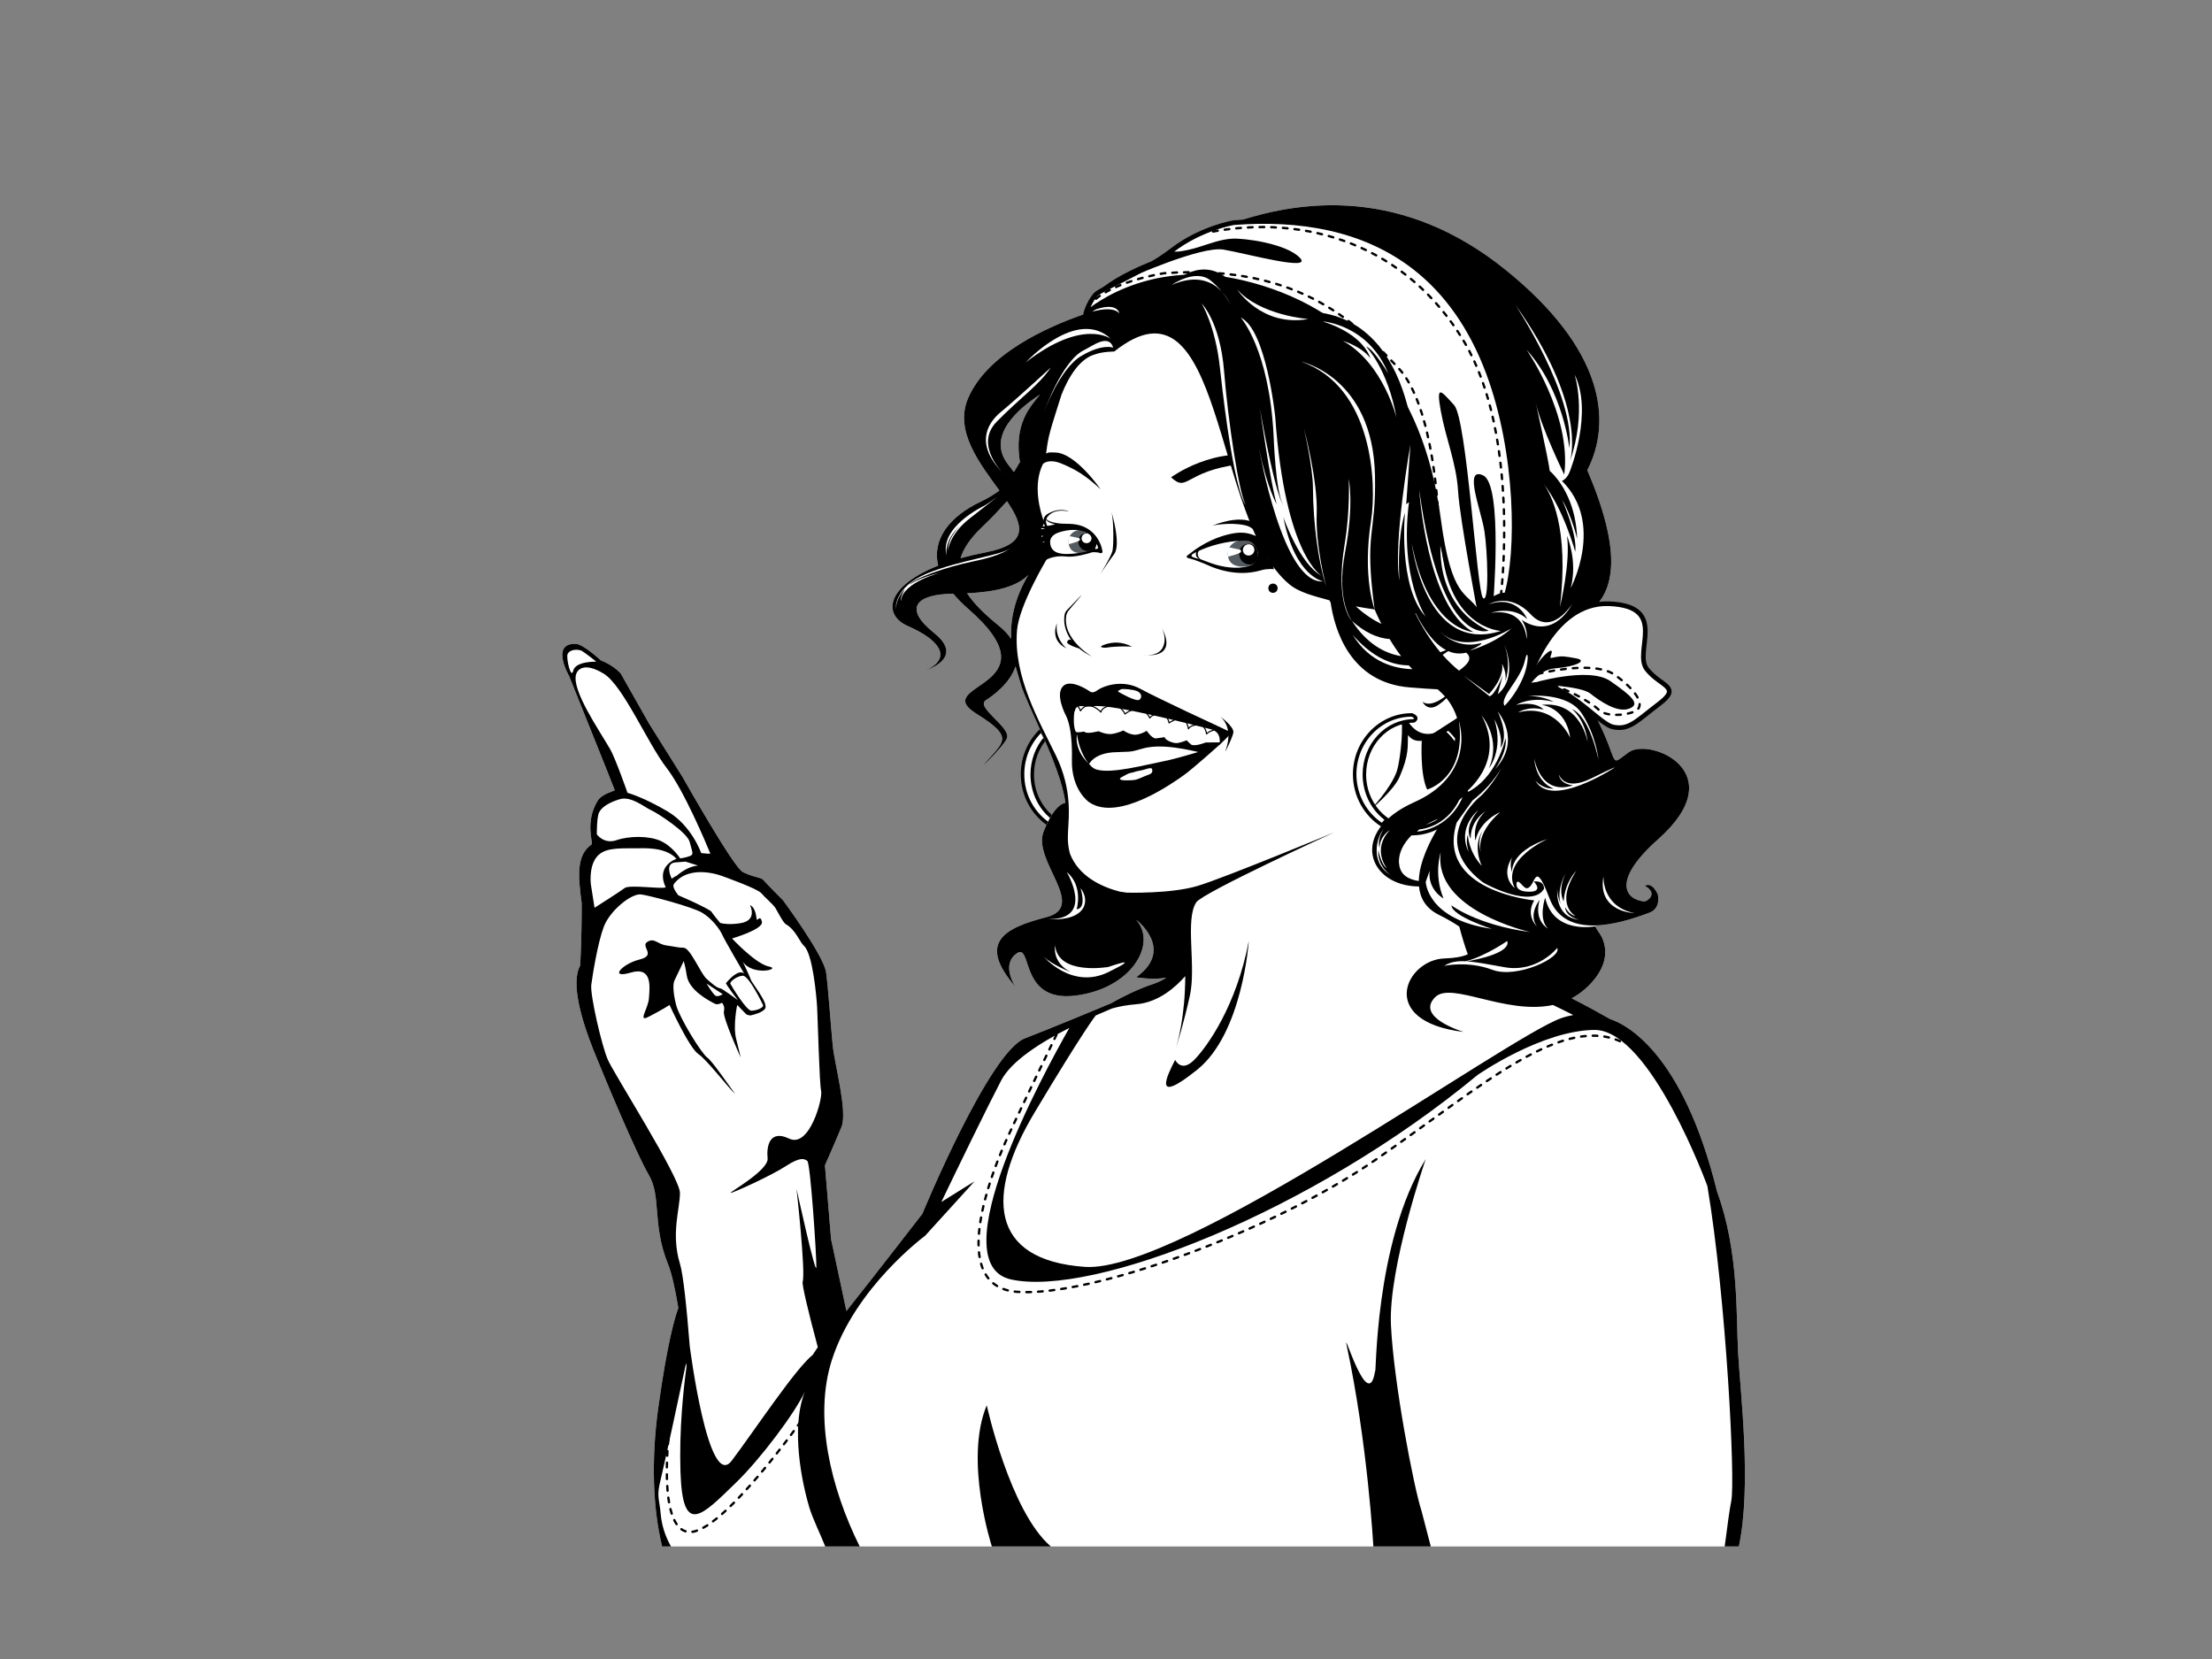 <?xml version="1.0" encoding="utf-8"?>
<!-- Generator: Adobe Illustrator 17.0.0, SVG Export Plug-In . SVG Version: 6.00 Build 0)  -->
<!DOCTYPE svg PUBLIC "-//W3C//DTD SVG 1.1//EN" "http://www.w3.org/Graphics/SVG/1.1/DTD/svg11.dtd">
<svg version="1.1" id="Layer_1" xmlns="http://www.w3.org/2000/svg" xmlns:xlink="http://www.w3.org/1999/xlink" x="0px" y="0px"
	 width="800px" height="600px" viewBox="0 0 800 600" enable-background="new 0 0 800 600" xml:space="preserve">
<rect x="0" y="0" width="800" height="600" fill="#808080" stroke="none"/>
<g id="pin_up">
	<g>
		<g>
			<g>
				<path fill="#FFFFFF" d="M381.506,296.375c-4.923-3.451-8.183-9.448-8.183-16.273c0-5.097,1.816-9.734,4.786-13.193l-1.483-2.816
					c-4.184,3.929-6.813,9.614-6.813,15.938c0,7.781,3.982,14.596,9.941,18.362C380.046,298.046,380.741,297.223,381.506,296.375z"
					/>
			</g>
		</g>
		<g>
			<g>
				
					<path fill="#FFFFFF" stroke="#000000" stroke-width="1.264" stroke-linecap="round" stroke-linejoin="round" stroke-miterlimit="10" d="
					M381.506,296.375c-4.923-3.451-8.183-9.448-8.183-16.273c0-5.097,1.816-9.734,4.786-13.193l-1.483-2.816
					c-4.184,3.929-6.813,9.614-6.813,15.938c0,7.781,3.982,14.596,9.941,18.362C380.046,298.046,380.741,297.223,381.506,296.375z"
					/>
			</g>
		</g>
	</g>
	<g>
		<path fill="#FFFFFF" d="M628.885,559.289c4.67-22.376,0.563-55.018-0.271-70.048c-0.754-13.566,0.341-36.611-7.601-58.228
			c-12.461-50.724-33.233-60.684-38.703-62.463c-3.439-1.969-8.418-4.734-13.901-7.504c2.24-1.184,4.39-2.76,6.408-4.821
			c10.573-10.793,3.31-19.188,3.31-19.188l-1.228-2.022l0.612-0.331c6.591-0.287,13.701-2.574,19.115-4.639
			c4.141-1.579,2.969-6.49,2.969-6.49s-1.879-4.77-4.738-3.204c5.175,2.921,0.661,5.73-0.143,5.659
			c-6.893-0.603-11.977-7.428,4.915-22.421c27.485-24.402-3.06-36.958-10.576-31.529c-7.518,5.427-2.985,4.525-11.759-12.623
			c-7.097-13.871-19.845-12.129-24.459-10.956c3.741-4.672,7.235-10.966,7.784-15.792c1.277-11.202,38.469-4.073,13.454-62.642
			c9.088-17.73,6.091-43.799-29.757-72.622c-72.557-58.337-147.377,11.134-151.976,16.11c-13.902,4.776-35.654,14.59-42.327,30.778
			c-4.817,11.685,4.352,23.363,11.442,33.096c-2.055,1.492-4.297,2.855-6.747,4.016c-11.291,5.352-17.676,13.565-15.401,23.143
			c-18.756,7.393-20.292,17.782-10.907,21.874c12.379,5.396,15.733,11.961,6.181,16.052c0,0,14.776-4.362,3.287-13.536
			c-11.46-9.151-6.405-14.067,6.889-14.24c1.494,1.799,3.275,3.623,5.392,5.466c32.898,28.656-14.784,26.949,3.092,38.013
			c14.692,9.092,8.994,10.198,1.978,19.134c0,0,8.063-7.859,8.98-10.367c1.451-3.978-11.637-11.235-7.621-13.744
			c2.345-1.465,8.807-6.121,10.704-12.238c0.705,2.65,1.482,4.915,1.999,6.739c2.012,7.102,14.467,29.634,16.03,42.696
			c-0.091-0.005-3.767-0.086-7.878,10.324c-4.162,10.539,16.057,27.1,1,30.972c-15.056,3.872-25.165,9.034-11.185,25.166
			c0,0-5.376-7.959,0.431-12.046c5.808-4.087,0.745,17.639,21.021,15.271c20.276-2.366,30.046-18.602,22.206-27.498
			c0,0,14.189,10.721,0,20.831c0,0,6.089,1.074,10.901,0.141c-1.216,0.841-2.848,1.658-5.044,2.398
			c-5.455,1.841-10.71,4.464-14.994,6.901c-4.014,1.674-8.53,3.547-12.987,5.377l0,0c-6.869,2.822-13.59,5.542-18.086,7.261
			c-13.003,4.969-37.107,63.461-37.107,63.461s-17.091,22.125-27.465,35.161l-5.548-25.941l-2.227-26.747
			c0,0,3.658-8.248,5.964-13.826c2.308-5.577-2.466-22.657-3.145-29.508c-0.677-6.85-1.565-20.293-2.403-26.437
			c-0.838-6.141-15.571-26.077-15.571-26.077s-5.753-5.742-7.162-7.402c-0.781-0.92-3.19-0.766-7.369-2.799
			c-3.356-1.633-21.789-34.351-21.789-34.351s-6.53-10.364-12.047-19.21l-10.374-18.329c-2.951-3.167-7.141-4.66-7.141-4.66
			s-6.32-5.902-9.096-5.991c-9.288-0.296-2.382,11.636-2.382,11.636s16.369,40.739,16.494,41.254
			c0.083,0.333-4.573,1.232-6.167,3.848c-4.764,7.82-1.516,15.321-2.189,15.792c-5.438,3.801-5.006,10.958-3.598,21.234
			c0.03,13.687-0.547,22.612-0.547,22.612c-3.491,6.201,0.541,19.913,4.822,30.558c4.281,10.644,15.419,37.296,20.028,45.188
			c4.608,7.89,1.062,17.768,6.979,32.355c1.27,3.132,2.51,8.774,3.676,15.694c-1.226,3.288-3.988,12.595-7.214,35.767
			c-2.714,19.499-1.935,37.045,1.349,50.492H628.885z M376.147,142.699c-3.653,4.475-9.531,10.636-7.275,24.453
			c-0.457,0.513-1.741,3.05-2.229,3.553c-0.934-1.355-0.989-1.345-2.026-2.676C356.402,157.486,368.922,147.341,376.147,142.699z
			 M355.38,190.417c3.84-3.633,5.261-5.33,8.809-9.149c5.933,8.738,7.994,15.468-7.745,18.507c-3.28,0.632-6.292,1.341-9.052,2.107
			C348.464,198.285,351.044,194.523,355.38,190.417z M365.679,231.031c-1.034-1.552-2.484-3.131-4.444-4.722
			c-5.093-4.131-9.008-7.964-11.472-11.735c10.586-0.507,17.815-2.371,22.158-6.638
			C366.705,216.676,365.398,224.472,365.679,231.031z"/>
	</g>
	<g>
		<path d="M628.614,489.241c-0.754-13.566,0.341-36.611-7.601-58.228c-12.461-50.724-33.233-60.684-38.703-62.463
			c-3.439-1.969-8.418-4.734-13.901-7.504c2.24-1.184,4.39-2.76,6.408-4.821c10.573-10.793,3.31-19.188,3.31-19.188l-1.228-2.022
			c0,0-15.073,3.021-18.07-10.371c0,0-2.607,7.597,0.995,11.194c0,0-5.192-2.8-2.994-10.395c0,0-4.198,5.153-0.999,9.572
			c0,0-4.235-3.81-0.969-9.372c0,0-35.809-3.397-28.013-28.183l5.699-7.949l-0.017,0.008c4.22-3.266,7.955-7.395,10.567-11.874
			c-3.142,6.071-7.348,10.055-7.348,10.055s-19.848,15.52,0.189,31.124c0.415,0.324,1.006,0.666,1.689,1.012h-0.002
			c0,0,16.458,8.869,20.794,1.606c0,0,0.275-3.078-3.691-2.63c0,0,4.039,4.022-2.342,3.677c-3.708-0.202-4.141-1.947-3.854-3.374
			c0.983-1.212,2.432,2.527,3.939,2.083c3.09-0.907,2.391-10.946,7.952,3.764c5.615,14.848,24.725,9.462,36.203,5.084
			c4.141-1.579,2.969-6.49,2.969-6.49s-1.879-4.77-4.738-3.204c5.175,2.921,0.661,5.73-0.143,5.659
			c-6.893-0.603-11.977-7.428,4.915-22.421c27.485-24.402-3.06-36.958-10.576-31.529c-7.518,5.427-2.985,4.525-11.759-12.623
			c-7.097-13.871-19.845-12.129-24.459-10.956c3.741-4.672,7.235-10.966,7.784-15.792c1.277-11.202,38.469-4.073,13.454-62.642
			c9.088-17.73,6.091-43.799-29.757-72.622c-72.557-58.337-147.377,11.134-151.976,16.11c-13.902,4.776-35.654,14.59-42.327,30.778
			c-4.817,11.685,4.352,23.363,11.442,33.096c-2.055,1.492-4.297,2.855-6.747,4.016c-11.291,5.352-17.676,13.565-15.401,23.143
			c-18.756,7.393-20.292,17.782-10.907,21.874c12.379,5.396,15.733,11.961,6.181,16.052c0,0,14.776-4.362,3.287-13.536
			c-11.46-9.151-6.405-14.067,6.889-14.24c1.494,1.799,3.275,3.623,5.392,5.466c32.898,28.656-14.784,26.949,3.092,38.013
			c14.692,9.092,8.994,10.198,1.978,19.134c0,0,8.063-7.859,8.98-10.367c1.451-3.978-11.637-11.235-7.621-13.744
			c2.345-1.465,8.807-6.121,10.704-12.238c0.705,2.65,1.482,4.915,1.999,6.739c2.012,7.102,14.467,29.634,16.03,42.696
			c-0.091-0.004-3.767-0.086-7.878,10.324c-4.162,10.539,16.057,27.1,1,30.972c-15.056,3.872-25.165,9.034-11.185,25.166
			c0,0-5.376-7.959,0.431-12.046c5.808-4.087,0.745,17.639,21.021,15.271c20.276-2.366,30.046-18.602,22.206-27.498
			c0,0,14.189,10.721,0,20.831c0,0,6.089,1.074,10.901,0.141c-1.216,0.841-2.848,1.658-5.044,2.398
			c-5.455,1.841-10.71,4.464-14.994,6.901c-4.014,1.674-8.53,3.547-12.987,5.377l0,0c-6.869,2.822-13.59,5.542-18.086,7.261
			c-13.003,4.969-37.107,63.461-37.107,63.461s-17.091,22.125-27.465,35.161l-5.548-25.941l-2.227-26.747
			c0,0,3.658-8.248,5.964-13.826c2.308-5.577-2.466-22.657-3.145-29.508c-0.677-6.85-1.565-20.293-2.403-26.437
			c-0.838-6.141-15.571-26.077-15.571-26.077s-5.753-5.742-7.162-7.402c-0.781-0.92-3.19-0.766-7.369-2.799
			c-3.356-1.633-21.789-34.351-21.789-34.351s-6.53-10.364-12.047-19.21l-10.374-18.329c-2.951-3.167-7.141-4.66-7.141-4.66
			s-6.32-5.902-9.096-5.991c-9.288-0.296-2.382,11.636-2.382,11.636s16.369,40.739,16.494,41.254
			c0.083,0.333-4.573,1.232-6.167,3.848c-4.764,7.82-1.516,15.321-2.189,15.792c-5.438,3.801-5.006,10.958-3.598,21.234
			c0.03,13.687-0.547,22.612-0.547,22.612c-3.491,6.201,0.541,19.913,4.822,30.558c4.281,10.644,15.419,37.296,20.028,45.188
			c4.608,7.89,1.062,17.768,6.979,32.355c1.27,3.132,2.51,8.774,3.676,15.694c-1.226,3.288-3.988,12.595-7.214,35.767
			c-2.714,19.499-1.935,37.045,1.349,50.492h3.208c-1.999-3.501-3.347-7.529-3.711-11.636c-0.535-6.055-1.604-6.244,0-12.659
			c1.219-4.876,6.64-30.182,9.174-42.055c0.051,0.428,0.103,0.857,0.155,1.285c-1.153,8.427-2.685,22.965-2.187,38.139
			c0.772,23.55,7.721,15.829,20.075,3.862c8.865-8.587,21.335-25.182,24.929-32.953c-4.462,10.986-2.339,28.251,1.458,41.459
			c1.281,4.457,4.413,10.664,5.891,14.558h12.458c-10.549-21.274-16.638-46.824-10.075-67.37c8.418-26.36,33.741-44.99,33.741-44.99
			l17.891-19.694l-12.028,7.479c6.346-13.177,16.279-33.647,21.636-43.933c3.647-6.999,14.089-13.675,24.675-19.029
			c-9.348,16.393-46.884,85.26-21.113,90.972c29.272,6.487,108.425-24.006,168.763-73.963c0,0,23.294-16.227,42.498-16.277
			l-0.001,0.001c20.173,0.405,40.601,56.477,40.601,56.477l0.002,0.002c6.811,40.624,10.142,106.847,8.634,113.883
			c-0.5,2.33-1.361,8.47-2.378,16.443h5.127C633.555,536.913,629.448,504.271,628.614,489.241z M551.49,238.92
			c0.889-4.051,1.464-1.777,0.573,2.272c-1.249,5.685-5.302,11.512-7.917,14.073C542.164,252.223,549.941,245.958,551.49,238.92z
			 M207.327,242.529c-0.811,3.454-2.625-4.618-2.065-5.921c0.841-1.954,4.023-1.823,5.16-1.205c1.138,0.618,5.238,3.898,5.238,3.898
			S208.14,239.076,207.327,242.529z M220.673,270.957c-4.061-7.023-13.979-21.322-12.324-27.078
			c0.488-1.695,2.896-4.542,9.959-0.261c7.065,4.282,15.865,25.177,22.796,34.133c6.3,8.139,14.387,27.522,15.808,30.983
			c-0.852,0.123-2.989-0.224-3.303-0.187c0,0-3.405-9.899-12.149-15.08c-8.74-5.182-14.514-6.739-14.514-6.739
			S222.563,274.223,220.673,270.957z M216.686,293.785c0.899-1.779,3.309-3.504,7.459-4.744c4.151-1.241,9.02,2.957,11.298,3.958
			c2.278,1.001,13.134,8.029,13.985,11.495c0.85,3.466,1.66,4.495,0.135,5.091c-1.525,0.597-3.571,0.875-3.571,0.875
			s-2.735-4.34-7.002-6.3c-4.268-1.96-11.511-1.866-16.028-0.299c-4.517,1.566-7.108-2.092-7.108-2.092
			S215.786,295.564,216.686,293.785z M252.431,313.027c-3.127,0.289-5.898,2.153-7.699,3.699c-0.476,0.215-1.148,0.564-1.799,1.055
			c-0.647-1.386-2.292-5.571,1.319-5.875c1.537-0.127,2.772-0.216,3.682-0.287L252.431,313.027z M215.523,310.297
			c2.598-3.645,7.392-3.524,14.247-3.494c2.848,0.012,10.801-0.695,14.909,3.8c0,0-7.624,2.462-3.923,10.26
			c-0.631,0.845-13.107-1.019-14.791,0.286c-1.685,1.305-10.941,7.152-10.941,7.152l-1.333-8.468
			C213.691,319.833,212.925,313.942,215.523,310.297z M277.615,418.922c0.45,4.346-14.026,12.352-13.375,12.497
			c0.651,0.149,14.612-6.195,19.912-9.645c5.299-3.451,6.708-2.72,7.826-1.919c1.119,0.801,3.358,34.361,3.267,38.377
			c-0.09,4.016-7.17-28.249-7.17-28.249s3.329,29.923,2.222,33.534c-0.313,1.021,1.899,10.387,5.469,23.707
			c-0.591,0.856-1.212,1.792-1.856,2.805c-6.234,4.914-21.581,28.107-29.288,38.267c-8.494,11.195-15.177-41.517-15.177-41.517
			v-0.001c-1.091-13.773-2.33-25.818-3.536-29.752c-3.335-10.876,0.052-19.968,0-25.635c-0.053-5.667-23.787-42.896-26.058-48.073
			c-2.272-5.178-6.483-23.633-6.008-27.15c0.473-3.517,2.301-15.126,4.531-21.017c2.23-5.893,10.049-12.154,13.511-11.667
			c3.46,0.488,18.474,4.49,22.061,6.619c3.585,2.127,6.45,6.101,7.23,7.914c0.78,1.815,7.951,14.09,7.951,14.09
			c-1.953-1.727-5.415,2.055-6.565,3.43c-0.244,0.291,4.296,6.18,4.296,6.18s-5.608-4.161-6.303-4.245
			c-1.479-0.179-3.557-2.217-4.998-3.456c-2.117-1.819-5.895-11.168-8.291-11.249c-2.398-0.08-2.718-0.335-6.178-0.823
			c-3.461-0.488-4.394-2.931-6.998-1.29c-2.605,1.641,3.52,4.817-2.784,6.362c-6.303,1.546-11.285,7.113-3.183,4.73
			c8.103-2.382,6.756,5.755,6.584,9.138c-0.173,3.383-3.42,7.855-1.213,7.313c0.888-0.216,7.358-3.813,8.654-4.734
			c0.002,0.004,7.116,15.608,10.452,17.771c2.912,1.888,10.662,11.994,13.3,14.454c-2.192-2.998-8.411-12.047-10.067-13.163
			c-2.099-1.413-9.933-14.195-11.221-18.762c0,0-1.889-6.647-0.646-9.244c1.242-2.596,3.321-6.942,3.321-6.942
			c0.336,1.215,0.73,2.924,1.08,5.224c0.828,5.423,8.012,9.08,10.045,10.158c0.855,0.454,1.849,0.173,2.717-0.302
			c0.454,0.564,1.055,1.634,0.675,3.066c-0.577,2.169,6.093,16.784,6.093,16.784s-0.495-2.02-1.676-6.833
			c-1.182-4.815,0.394-12.232,0.394-12.232l3.263,3.383c0,0,1.016,0.53,1.668,0.388c1.498-0.328,4.113-1.063,5.11-2.346
			c1.516-1.952-4.855-9.404-5.163-10.665c-0.132-0.534-1.414-3.311-2.869-6.426l0.001,0.001c3.527,5.392,14.237,2.7,9.451,1.771
			c-0.184-0.035-0.374-0.083-0.566-0.141c-4.862-1.482-12.757-9.993-12.757-9.993c0.008-0.003,11.344-3.298,10.807-6.013
			c-0.536-2.715-1.734-0.219-1.885-0.83c-0.149-0.612-0.286-4.329-2.445-5.224c0,0,2.94,5.536-3.443,6.537
			c-3.593,0.564-5.939,0.283-7.303-0.07c-1.212-1.427-2.461-2.979-3.302-4.236c-2.534-1.691-8.442-4.316-11.869-5.783
			c-1.136-1.475-2.245-3.246-1.58-4.112c5.803-7.557,17.644-2.779,17.644-2.779s12.538,4.468,13.924,6.097
			c1.385,1.631,4.358,4.119,5.126,5.375c0.768,1.256,2.792,5.328,3.808,5.903c3.499,1.942,5.048,6.499,6.515,7.794
			c3.135,2.764,4.532,18.078,4.767,22.169c0.235,4.09,0.815,27.737,1.454,30.345c0.641,2.609-4.179,20.76-11.58,17.209
			C278.307,408.392,277.162,414.577,277.615,418.922z M275.888,363.314c0.7,1.083-2.306,2.206-4.136,2.221
			c-1.831,0.015-7.303-9.115-7.607-9.765c-0.305-0.649,2.308-2.787,4.502-2.89C270.842,352.775,275.888,363.314,275.888,363.314z
			 M261.384,359.574c-0.827,0.507-2.112,1.081-2.855,0.348c-1.158-1.143-3.013-4.228-3.015-4.231l5.782,3.817L261.384,359.574z
			 M530.215,236.045c0,0,1.693,1.077,1.026,2.832c-0.443,1.162-2.105,2.674-3.591,3.667c-2.135-1.731-4.099-3.653-5.904-5.702
			c0.67-0.417,1.343-0.879,2.016-1.369C525.774,236.351,527.925,236.612,530.215,236.045z M512.03,221.803
			c2.963,5.889,6.625,11.03,10.966,13.302c-0.617,0.258-1.31,0.525-2.069,0.788c-3.679-4.37-6.669-9.256-9.078-14.1
			C511.907,221.796,511.968,221.798,512.03,221.803z M510.801,242.01c-6.004-0.139-15.292-2.21-21.581-12.397
			c5.903,6.766,12.803,11.014,20.274,11.022C509.92,241.105,510.356,241.563,510.801,242.01z M497.143,220.4
			c0.614,1.434,1.437,3.249,2.453,5.265c-2.892-1.407-6.052-3.438-9.263-6.364C492.607,219.726,494.886,220.091,497.143,220.4z
			 M502.59,231.132c1.23,2.059,2.613,4.161,4.145,6.176c-5.979-1.015-12.394-4.446-17.772-12.735
			C493.227,228.401,497.821,230.779,502.59,231.132z M376.147,142.699c-3.653,4.475-9.531,10.636-7.275,24.453
			c-0.457,0.513-1.741,3.05-2.229,3.553c-0.934-1.355-0.989-1.345-2.026-2.676C356.402,157.486,368.922,147.341,376.147,142.699z
			 M355.38,190.417c3.84-3.633,5.261-5.33,8.809-9.149c5.933,8.738,7.994,15.468-7.745,18.507c-3.28,0.632-6.292,1.341-9.052,2.107
			C348.464,198.285,351.044,194.523,355.38,190.417z M365.679,231.031c-1.034-1.552-2.484-3.131-4.444-4.722
			c-5.093-4.131-9.008-7.964-11.472-11.735c10.586-0.507,17.815-2.371,22.158-6.638
			C366.705,216.676,365.398,224.472,365.679,231.031z M564.569,368.255c-19.462,6.881-137.735,92.389-172.254,89.927
			c-34.518-2.461-36.008-25.951-18.166-55.796c17.842-29.845,22.136-35.133,22.136-35.133h-0.001
			c2.082-0.922,4.083-1.774,5.946-2.547c2.498-0.689,5.401-1.252,8.67-1.502c8.191-0.626,14.514-6.454,17.768-10.186
			c-0.054,14.718-2.764,24.042-3.484,26.262c0.617-1.853,2.78-8.626,5.14-19.151c2.386-10.641-1.819-27.526,2.318-33.794
			c2.312-3.501,49.938-25.317,49.938-25.317s-39.638,16.433-49.368,19.364c-9.729,2.933-25.747,2.455-25.747,2.455
			c-0.909-0.111-1.775-0.246-2.608-0.398c-6.338-1.671-14.691-5.412-17.894-13.69c-1.172-4.188-0.656-8.009-0.613-9.414
			c0.107-3.358,1.537-13.714-4.424-26.011c-5.961-12.299-15.548-28.587-14.096-45.464c0.774-9.012,10.641-25.456,10.641-25.456
			c0.018-1.522,0.486-3.521,0.486-3.521l0.143-1.6c0,0-1.207-0.826-2.368-1.375c0.01-2.812-0.518-5.798-1.497-8.875
			c-0.275-1.954-1.014-8.528-0.11-17.095c0.044-0.044,0.085-0.085,0.13-0.13l4.666-16.558c-0.014,0.346-0.018,0.535-0.018,0.535
			s0.168-0.973,0.573-2.507l0.388-1.379c0.464-1.549,1.117-3.426,2.005-5.373c0.266,0.647,0.047-1.513,0.047-1.513l1.055-0.537
			c0.537-0.898,4.474-12.244,12.063-14.306c2.592-1.02,6.938-1.038,6.938-1.038c39.812-31.693,35.326,60.865,63.272,84.128
			c3.792,3.158,9.276,4.361,14.552,5.843c0.148,0.28,0.299,0.556,0.451,0.833c1.378,9.503,6.84,28.876,28.485,30.666
			c4.339,0.36,7.661,0.579,10.184,0.692c0.137,0.117,0.28,0.231,0.416,0.35c2.869,2.53,5.203,5.53,6.656,10.061
			c-12.83,12.728-18.418,0.408-18.471-0.427c-0.002-0.038-0.498-0.046-0.498-0.046c-0.255,1.099-1.067,0.499-1.083,1.365
			c0.529,5.314-0.771,15.414-1.764,18.324c-2.155,6.314-9.678,14.1-9.678,14.1s8.463-7.024,10.62-11.947
			c3.665-8.365,2.906-11.376,3.096-15.221c1.517,1.797,3.741,4.21,14.457-1.295c0.603-0.311,3.509-3.424,4.003-3.673
			c2.53,9.087,0.173,21.938-16.136,29.219c-24.121,10.77-16.699,30.428,1.664,30.497c0.386,4.167,2.412,7.886,7.221,10.276
			c2.994,1.49,5.425,2.905,7.35,4.236c0.991,3.731,2.023,7.163,3.076,10.017c-1.875,0.872-4.715,1.396-8.394,1.5
			c-13.992,0.4-24.744,22.787,6.917,26.586c0,0-17.708-5.197-10.314-12.593c5.81-5.81,25.443,6.495,42.602,2.845
			c2.672,1.272,5.223,2.551,7.324,3.629C567.562,367.347,566.097,367.715,564.569,368.255z M520.321,298.956
			c-2.978,4.837-7.034,12.668-7.191,19.669c-3.648-0.524-6.683-2.145-7.088-5.984c0,0-2.129-9.563,13.827-16.405
			C520.006,297.063,520.156,297.974,520.321,298.956z"/>
		<path d="M503.054,479.217c-0.97-20.765,12.58-60.023,12.58-60.023c-18.766,30.433-17.838,79.75-18.315,76.635
			c-2.48,16.147-11.904-16.836-10.238-9.051c7.563,35.33,9.615,72.511,9.615,72.511h20.766l-3.367-12.917
			C511.336,538.066,504.025,499.983,503.054,479.217z"/>
		<path d="M425.185,379.279c-0.113,0.34-0.175,0.516-0.175,0.516S425.075,379.617,425.185,379.279z"/>
		<path d="M425.01,383.318c-2.951,5.744-8.397,16.707,8.003,3.532c16.401-13.175,18.635-46.539,18.635-46.539
			c-4.442,23.43-15.051,38.249-19.739,43.007C427.222,388.076,425.01,383.318,425.01,383.318z"/>
	</g>
	<g>
		<path fill="#535C62" d="M395.794,194.885c1.067,2.515-0.607,4.284-3.145,4.924c-2.538,0.641-5.377,0.045-6.045-2.604
			c-0.669-2.647,0.603-4.788,3.141-5.428C392.282,191.137,394.798,192.537,395.794,194.885z"/>
		<path d="M384.983,222.698c0,0-1.83,9.077,10.03,14.808c0,0-11.106-6.347-9.316-15.221c0,0,0.373-0.952,0.746-1.423
			c1.329-1.672,4.481-5.156,4.699-5.68l-4.714,4.902C386.428,220.084,384.998,221.253,384.983,222.698z"/>
		<path d="M382.244,225.489c0,0-2.844,5.968,3.477,9.022C385.721,234.511,381.41,231.1,382.244,225.489z"/>
		<path d="M399.758,234.267c0,0-3.316-0.062-0.283-1.128c3.03-1.066,6.318-1.113,9.934,0.733
			C409.409,233.872,404.519,233.516,399.758,234.267z"/>
		<path d="M386.104,231.865c0,0,0.634-1.486,2.33,0.432c1.697,1.919,2.107,2.302,2.107,2.302S384.819,233,386.104,231.865z"/>
		<path d="M413.168,236.882c0,0,5.47,0.868,7.296-2.592c1.827-3.462-0.309-7.168-0.309-7.168S426.998,238.19,413.168,236.882z"/>
		<path d="M395.802,195.357c0.44,1.748-0.404,3.469-1.887,3.844c-1.481,0.374-3.349-0.663-3.79-2.411
			c-0.441-1.746,0.378-3.613,2.193-3.92C394.336,192.528,395.361,193.609,395.802,195.357z"/>
		
			<ellipse transform="matrix(0.97 -0.245 0.245 0.97 -35.709 102.018)" fill="#FFFFFF" cx="392.75" cy="194.731" rx="1.802" ry="1.766"/>
		<path fill="none" d="M377.43,201.054c0,0.008-0.002,0.015-0.002,0.015L377.43,201.054z"/>
		<path fill="#FFFFFF" d="M386.882,193.907l3.35,0.704c0,0,0.639,0.326,0.21,0.827c-0.43,0.501-3.923,1.38-3.923,1.38
			S386.054,194.987,386.882,193.907z"/>
		<g>
			<path fill="#535C62" d="M454.494,199.544c-0.442,2.263,0.213,4.369-2.718,5.109c-2.929,0.739-6.756,0.189-7.528-2.868
				c-0.772-3.057,0.758-5.313,3.627-6.267C450.281,194.719,455.165,196.111,454.494,199.544z"/>
			<path d="M454.865,199.652c0.509,2.018-0.465,4.004-2.176,4.436c-1.713,0.432-3.868-0.764-4.377-2.782
				c-0.509-2.018,0.436-4.171,2.531-4.525C453.174,196.388,454.356,197.634,454.865,199.652z"/>
			
				<ellipse transform="matrix(0.97 -0.245 0.245 0.97 -34.957 116.494)" fill="#FFFFFF" cx="451.343" cy="198.928" rx="2.08" ry="2.038"/>
			<path fill="#FFFFFF" d="M444.572,197.978l3.865,0.811c0,0,0.737,0.377,0.24,0.955c-0.496,0.579-4.526,1.594-4.526,1.594
				S443.613,199.225,444.572,197.978z"/>
		</g>
		<path d="M402.015,185.238c0,0,3.537,11.609,0.945,15.143c-2.592,3.533-5.07,7.339-5.07,7.339s4.047-6.588,4.466-8.531
			C402.775,197.246,402.823,188.439,402.015,185.238z"/>
		<path d="M462.972,200.883c-2.479-0.624-4.331-1.387-4.331-1.387c2.348,0.383,7.029-1.559,7.029-1.559
			c-3.408,0.513-5.836-0.205-5.836-0.205c-0.591-0.161-0.951-0.292-1.273-0.442c0,0-0.069-0.534-0.274-1.333
			c1.763-0.825,3.081-2.29,3.081-2.29c-1.156,0.759-2.335,1.007-3.475,0.985c-0.653-1.857-1.891-4.229-4.17-5.495
			c-5.596-3.107-14.177,0.604-15.215,0.903c0,0,6.079-1.25,11.408-0.161c2.773,0.422,4.636,2.533,5.775,4.417
			c-1.438-0.386-2.72-0.995-3.681-1.248c-2.142-0.56-4.421-0.684-8.416,0.369c-7.687,2.025-13.013,6.612-13.013,6.612
			c-0.312,0.229-0.644,0.47-0.955,0.695c-0.731,0.526-0.525,0.977,0.269,1.148c2.881,0.619,8.124,3.034,8.124,3.033
			c9.593,3.825,16.259,1.839,18.312,1.261c2.056-0.578,4.453-0.34,4.453-0.34c-0.556-0.699,0.217-2.787-0.663-2.634
			c0.837-0.465,3.768,0.083,3.768,0.083c-1.638-1.273-5.505-1.247-6.005-1.343C458.926,202.091,462.945,201.334,462.972,200.883z
			 M431.682,201.607c-0.63-0.192-1.218-0.741-0.163-1.343c0.327-0.188,0.718-0.395,1.157-0.613c-0.729,1.55,0.984,2.539,0.984,2.539
			S432.257,201.783,431.682,201.607z M452.885,204.215c-3.656,1.711-8.945,1.272-13.363-0.036c-2.113-0.624-3.709-1.358-5.293-1.902
			c-0.569-0.303-0.746-0.78-0.893-1.147c-0.384-0.967,0.03-1.673,0.321-1.942c3.586-1.626,9.615-3.611,16.409-3.665
			c3.751-0.03,4.308,2.979,4.798,4.105C455.342,202.643,452.885,204.215,452.885,204.215z"/>
		<path d="M388.014,189.533c-1.778-0.159-3.314-0.057-4.595-0.189c-0.423-0.044-0.818-0.094-1.188-0.15
			c-2.196-0.338-3.439-0.896-3.782-1.53c0.112-0.312,0.291-0.634,0.565-0.958c1.578-1.859,4.376-2.49,7.649-1.687
			c0,0-3.09-1.719-7.512,0.699c-1.287,0.704-1.72,1.62-1.757,2.501c-1.043-2.903-4.054-12.737-0.191-20.422
			c0,0,1.924-2.153,6.874-0.07c4.953,2.083,8.479,4.154,13.954,9.203c0,0-8.932-13.01-16.271-13.27
			c-2.034-0.072-2.888-0.124-3.436,0.486c0.948-7.147,0.915-6.649,6.661-24.798c0,0-12.695,19.344-12.843,28.645
			c0,0-0.92,14.865,3.119,22.101c-0.212-0.087-0.401-0.194-0.539-0.339c0,0,0.203,0.332,0.721,0.667
			c0.227,0.38,0.473,0.729,0.73,1.057c-1.609,0.197-3.887,0.164-5.269-1.234c0,0,0.712,4.368,6.423,3.507
			c0,0-2.693,2.555-5.283,0.087c2.309,4.197,5.763,1.909,5.881,1.879c0,0-2.292,2.158-2.689,2.857c0,0,2.989-1.485,3.461-0.786
			l-1.268,3.265c0.036-0.121-3.791,1.351-0.265,1.436c0,0,1.058-0.541,0.569,0.38c0,0,2.661-2.186,7.925-1.585
			c3.182,0.364,8.368-1.219,9.078-1.474c0.71-0.254,2.708-0.046,3.125,0.229c0,0,0.959,0.17,0.87-0.561
			C398.408,196.825,395.97,190.238,388.014,189.533z M381.642,189.604c0,0-1.331,0.382-2.849,0.603
			c-0.235-0.367-0.686-1.258-0.418-2.3C378.616,188.472,379.416,189.141,381.642,189.604z M377.924,190.309
			c-0.295,0.027-0.586,0.044-0.873,0.047l0.499-0.975C377.651,189.723,377.785,190.041,377.924,190.309z M376.5,191.436l0.243-0.477
			c0.37,0.088,0.795,0.147,1.289,0.155C378.032,191.114,377.403,191.302,376.5,191.436z M395.671,197.261
			c-0.219,1.315-0.975,2.083-5.554,2.748c-6.748,0.98-9.566-0.091-10.201-2.911c-0.615-2.738,1.204-4.023,3.549-4.708
			c6.89-2.017,10.367,0.702,10.367,0.702C394.499,193.477,395.961,195.522,395.671,197.261z M395.976,198.502
			c0,0,0.609-0.901,0.513-1.801C396.489,196.701,398.18,198.87,395.976,198.502z"/>
		<path d="M393.941,110.109c0,0-0.169-6.42,32.899-12.423c0,0-10.055-0.917-4.059-2.953c5.997-2.036-2.294-1.745-2.294-1.745
			S396.668,101.162,393.941,110.109z"/>
		<g>
			<path d="M385.484,258.763c0,0-4.105-7.679-0.934-10.68c2.826-2.671,9.39,1.832,9.39,1.832s1.064,1.116,2.662-0.091
				c2.201-1.658,9.192-4.354,15.919-0.655c5.984,3.291,28.697,13.804,29.941,14.38c2.748,1.576,4.477,0.303-1.526,5.924
				c0,0,1.438-4.646-3.124-5.761c-3.52-0.86-35.368-9.217-42.376-8.301c-2.353,0.307-4.178-0.21-5.125,0.03
				c-0.947,0.238-1.15,0.599-1.15,0.599s-0.754,0.3-0.798,3.96c-0.048,4.118,0.921,4.943,0.921,4.943l1.073,0.159
				c0,0,0.876,11.758,6.394,13.261c5.518,1.504,17.322-1.729,23.727-2.97c6.406-1.24,19.687-5.474,20.458-5.92
				c0,0-9.748,8.755-12.852,10.923c-3.103,2.169-23.444,17.036-34.139,9.769c0,0-6.563-4.334-6.281-15.5
				C387.664,274.666,388.093,263.735,385.484,258.763z"/>
			<path fill="#FFFFFF" d="M405.935,280.916c1.248-0.638,2.16-1.301,3.138-1.421c0.976-0.12,1.22-0.435,2.873-0.726
				c1.654-0.291,2.451-0.619,3.042-0.768c0.593-0.15,1.539-0.389,1.689,0.203c0.15,0.591,0.24,1.45-1.15,1.927
				c-1.389,0.476-2.839,1.219-4.23,1.697c-1.391,0.476-2.811,0.332-3.55,0.392C407.005,282.283,403.397,282.214,405.935,280.916z"/>
			<path fill="#FFFFFF" d="M404.773,250.366c0,0,6.164,3.606,7.316,2.685c1.153-0.92,0.646-2.428-0.778-3.075
				c-1.422-0.649-5.416-0.973-5.874-0.683C404.704,249.758,403.809,249.826,404.773,250.366z"/>
			<path d="M390.807,277.738l2.793-0.832c0,0,1.525-4.784,10.351-4.876c1.746-0.018,1.787-0.141,3.778-0.154
				c2.565-0.018,4.575-1.091,7.479-1.581c7.912-1.333,18.979,2.054,19.812,2.015l4.278-1.839l1.638-0.998l0.759-0.972l-5.629,0.018
				c0,0-4.202,1.733-5.432,0.643c-1.229-1.09-1.441-1.419-1.441-1.419s-2.077,0.843-3.438,0.997c-1.363,0.152-3.713-0.844-4.3-1.651
				l-0.315-0.492c0,0-1.642,0.305-3.066,0.456c-1.425,0.151-3.373-2.774-3.373-2.774s-1.2,0.954-3.467,1.385
				c-2.268,0.43-4.956-1.486-4.956-1.486s-2.283,1.092-4.382,1.287c-2.098,0.193-4.628-1.019-4.628-1.019s-4.315,1.249-5.168,0.124
				c0,0-3.347,0.696-3.332-0.147c0.014-0.843-0.074,1.166-0.074,1.166L390.807,277.738z"/>
			
				<path fill="none" stroke="#000000" stroke-width="0.409" stroke-linecap="round" stroke-linejoin="round" stroke-miterlimit="10" d="
				M442.54,267.05c0,0-0.622-3.244-3.117-3.152c0,0-2.379,0.596-3.046,1.539c0,0-0.304-3.423-3.086-3.309
				c-3.028,0.124-3.481,1.469-3.481,1.469s-0.536-3.498-2.402-3.709c-2.09-0.237-4.599,1.564-4.599,1.564s-0.513-3.714-4.078-3.212
				c-2.449,0.346-2.871,1.424-2.871,1.424s-1.895-3.843-4.951-3.268c-2.594,0.486-4.036,1.85-4.036,1.85s-1.593-3.99-5.832-2.919
				c-2.788,0.704-2.866,2.217-2.866,2.217s-4.52-4.899-7.405-0.455c0,0-1.45-3.981-2.196-0.097"/>
			<path fill="#FFFFFF" d="M393.887,276.305c0,0-3.328-3.333-4.38-10.688C389.507,265.618,388.209,271.051,393.887,276.305z"/>
			<path d="M441.449,259.232c0,0,4.853,3.59,4.617,5.621c-0.136,1.169-1.435,4.008-2.511,6.21c-0.793,1.622-0.198,0.048-0.094-0.267
				C444.505,267.648,445.181,262.779,441.449,259.232z"/>
		</g>
		<g>
			<path d="M423.55,172.623c0,0,16.105-11.895,33.947-7.06c17.838,4.834,20.598,19.633,20.598,19.633s-10.244-19.806-29.97-17.267
				C428.4,170.468,429.561,178.283,423.55,172.623z"/>
			<path fill="#FFFFFF" d="M401.825,122.589c0,0-10.045-7.692-30.81,8.442C371.015,131.031,389.46,110.967,401.825,122.589z"/>
			<path fill="#FFFFFF" d="M402.617,125.73c0,0-3.818-1.586-11.597,3.028c-7.781,4.614-13.41,20.148-13.41,20.148
				s6.546-18.476,14.402-22.253C394.893,125.268,400.952,120.451,402.617,125.73z"/>
			<path fill="#FFFFFF" d="M392.337,113.533c0,0,9.683-3.653,12.482-0.185C404.818,113.347,404.165,107.912,392.337,113.533z"/>
			<path fill="#FFFFFF" d="M380.038,132.92c0,0-12.646,11.65-17.925,15.959c-5.74,4.687-9.276,12.414,0.997,22.584
				c0,0-11.039-10.423-2.609-18.976C369.764,143.091,375.527,139.533,380.038,132.92z"/>
			<path fill="#FFFFFF" d="M356.003,182.895c0,0-16.638,7.711-13.595,18.316c0,0-1.533-5.525,5.215-11.497
				c0,0-4.896,4.401-4.799,9.513c0,0,0.354-5.868,7.944-11.775c7.588-5.906,9.958-7.788,9.958-7.788
				S356.768,182.512,356.003,182.895z"/>
			<path fill="#FFFFFF" d="M324.01,220.272c0,0-0.955-7.808,11.207-12.836c12.161-5.029,27.155-6.556,30.201-9.187
				c0,0-2.635,2.585-13.209,4.738c-10.572,2.152-21.977,6.383-23.244,8.519c0,0,2.904-2.577,11.724-4.526
				c0,0-14.138,3.355-14.88,10.354c0,0-0.5-1.036,1.465-4.251C327.275,213.083,324.252,215.64,324.01,220.272z"/>
			<path fill="#FFFFFF" d="M541.692,257.344c0,0,8.878,10.311-0.947,20.793c0,0,4.505-6.081,3.755-11.224
				c0,0-3.174,15.392-15.135,20.216c0,0,15.71-11.213,6.501-28.314c0,0,7.295,8.364,2.61,19.031c0,0,5.48-6.561,1.969-17.676
				c0,0,3.33,5.69,2.2,10.269C542.645,270.439,546.088,266.982,541.692,257.344z"/>
			<path fill="#FFFFFF" d="M498.939,302.334c0,0-4.191,9.075,4.115,14.277c0,0-4.989-3.181-4.57-9.209c0,0,0.985,5.315,3.042,6.583
				c0,0-5.458-6.844,1.118-13.761c0,0-3.616,2.088-3.694,6.397c0,0-1.147-2.723,1.497-6.811
				C500.447,299.81,499.411,301.023,498.939,302.334z"/>
			<path fill="#FFFFFF" d="M455.41,162.378c0,0,8.498,49.212,23.155,47.884c0,0-10.214-1.585-14.429-23.222
				c0,0,5.939,17.158,13.928,21.233c0,0-13.274-6.907-16.875-57.647c0,0-3.238-31.487-12.473-35.759
				c0,0,10.272,11.173,11.903,42.686c0,0,0.681,20.543,3.456,25.006c0,0-2.55-2.007-8.348-34.48c0,0,3.699,26.414,6.012,34.287
				C461.739,182.366,458.241,176.418,455.41,162.378z"/>
			<path fill="#FFFFFF" d="M434.573,109.713c0,0,6.713,6.673,8.131,24.519c1.42,17.848,5.416,44.5,7.852,48.359
				c0,0-4.289-3.193-9.37-49.735C439.544,117.807,434.573,109.713,434.573,109.713z"/>
			<path fill="#FFFFFF" d="M479.624,212.107c0,0-3.885-14.52-3.424-26.433c0.459-11.913-4.629-30.78-4.629-30.78
				s3.238,13.963,3.277,21.563C474.912,189.585,476.859,203.501,479.624,212.107z"/>
			<path fill="#FFFFFF" d="M488.963,224.572c0,0-6.284-5.73-2.616-28.009c2.038-12.383,1.435-23.371,1.435-23.371
				s2.012,9.034-1.334,26.67C483.101,217.498,488.963,224.572,488.963,224.572z"/>
			<path fill="#FFFFFF" d="M497.143,220.4c0,0-4.498-11.58-1.282-32.118c2.063-13.164,0.817-48.401-25.314-57.51
				c0,0,25.981,5.509,26.736,41.133C497.757,194.142,493.283,191.563,497.143,220.4z"/>
			<path fill="#FFFFFF" d="M510.593,196.674c0,0,4.851,40.333,32.228,31.505c0,0-20.531-0.804-21.649-34.176
				c0,0-3.656,24.357,17.193,34.081c0,0-17.174,6.583-25.081-50.899c0,0,2.739,42.471,19.58,51.395
				C532.864,228.581,516.82,228.121,510.593,196.674z"/>
			<path fill="#FFFFFF" d="M531.593,235.277c0,0,9.072-2.535,15.006-7.987c0,0-16.873,10.567-25.92,0.903
				c0,0,5.474,6.573,14.227,4.561C534.905,232.754,538.317,231.893,531.593,235.277z"/>
			
				<path fill="#FFFFFF" stroke="#000000" stroke-width="1.688" stroke-linecap="round" stroke-linejoin="round" stroke-miterlimit="10" d="
				M534.154,221.237c0,0,7.516-7.04,10.65-5.932c4.621-15.509,4.279-51.639-6.514-80.473c-6.408-17.117-15.536-29.347-26.324-37.841
				c-18.753-14.767-42.515-18.241-65.688-16.468c0,0-11.922,1.926-22.438,10.051c-10.514,8.126-25.991,13.997-27.707,16.087
				c-2.68,3.27-3.504,6.948-3.504,6.948s21.242-19.755,56.519-11.455c39.555,9.307,64.862,38.203,71.046,85.222
				C524.173,217.621,529.945,214.389,534.154,221.237z"/>
			<path d="M512.064,169.659c0,0,0.865-58.326-41.869-56.979L512.064,169.659z"/>
			<path fill="#FFFFFF" d="M478.371,116.234c0,0,16.555,1.129,23.679,18.833c0,0-5.092-8.754-8.001-9.751
				c0,0,7.916,8.041,11.024,25.837c0,0-4.692-19.646-19.387-27.88c0,0,6.737,1.992,9.894,6.273
				C495.581,129.546,493.688,121.137,478.371,116.234z"/>
			<path fill="#FFFFFF" d="M510.098,160.772c0,0-6.419,36.171-3.942,49.172c0,0-1.167-14.18,1.972-24.584
				c0,0-2.608,26.841,7.506,37.695c0,0-9.547-13.915-6.051-41.491l-1.002,0.812L510.098,160.772z"/>
			<path d="M425.4,101.382c0,0,11.65-10.361,21.559,2.661C456.867,117.065,425.4,101.382,425.4,101.382z"/>
			<path fill="#FFFFFF" d="M423.766,103.05c0,0,8.529-6.001,13.957-1.681c5.43,4.32,7.292,8.986,7.292,8.986
				S439.8,96.033,423.766,103.05z"/>
			<path fill="#FFFFFF" d="M447.433,104.688c0,0,8.831,13.678,25.752,10.693C473.185,115.381,455.956,114.177,447.433,104.688z"/>
			<path d="M534.633,222.82c0,0-6.671-34.904-7.292-45.134c-0.618-10.232-4.44-19.012-6.254-29.02
				c-1.813-10.009,0.137-7.238,4.808-2.165c4.672,5.074,8.215,67.885,10.486,69.81c2.271,1.925,1.639-16.834,0.47-24.3
				c-1.173-7.467-7.717-23.488-0.424-20.061c7.287,3.426,3.507,47.762,3.507,47.762L534.633,222.82z"/>
			<path d="M408.775,100.369c0,0,25.58-11.474,33.73-10.1c8.152,1.374,32.608,8.123,27.577,2.931
				c-5.032-5.192-20.308-7.142-24.467-6.884c-4.159,0.259-7.745,1.692-12.278,3.1c-4.535,1.409-11.048,2.491-8.447,0.549"/>
			<g>
				<path fill="#FFFFFF" d="M567.828,170.288c0,0,8.448-21.184,1.63-34.863c0,0,4.55,13.585-1.666,31.385
					c0.392-1.215,6.016-20.445-19.811-56.687c0,0,21.809,32.969,19.614,52.005c0,0-2.203-20.899-15.482-35.638
					c0,0,16.371,23.608,13.619,45.164c0,0-8.497-17.443-10.363-26.187c0,0,4.536,20.217,5.129,24.869c0,0,0.552,0.371,1.847,1.858
					c2.756,3.166,7.666,10.48,8.068,22.725c0,0-1.904-8.224-5.45-14.155c0,0,5.618,12.662,4.739,18.773
					c0,0-4.249-15.582-11.492-24.575c2.624,3.535,9.393,15.752,5.961,44.575c0,0,3.942-16.151,2.554-25.71
					c0,0,3.953,8.896,1.347,18.846c0,0,12.404-23.34-3.17-38.735C565.333,173.764,566.894,172.963,567.828,170.288z"/>
			</g>
			<path fill="#FFFFFF" d="M552.086,231.241c0,0,0.031-11.593-12.891-9.573c0,0,7.676-2.79,13.134,2.239
				c0,0-3.471-8.905-13.925-5.361c0,0,7.622-4.517,15.219,3.654c7.598,8.172,14.946-3.773,14.946-3.773s-6.455,13.486-18.267,5.747
				C550.304,224.174,552.716,227.384,552.086,231.241z"/>
		</g>
		<path fill="#FFFFFF" d="M552.77,251.729c0,0,14.145-1.6,19.328,6.346c5.197,7.965,6.029,16.742,6.029,16.742
			s-3.11-15.84-9.662-18.376c0,0,4.816,3.466,5.783,12.175c0,0-2.392-15.331-16.759-13.675c0,0,8.776,0.605,10.395,11.886
			c0,0-5.411-12.651-18.829-9.182c0,0,3.592-2.439,9.194-1.005c0,0-2.366-3.182-9.876-1.696c0,0,5.116-3.252,13.518-1.114
			C561.891,253.83,558.454,251.703,552.77,251.729z"/>
		<path fill="#FFFFFF" d="M584.041,277.563c0,0-23.123,15.249-28.77,4.698c0,0,2.431,3.15,6.657,2.939c0,0-6.362-1.816-7.068-11.048
			c0,0,2.024,13.776,14.046,9.886c0,0-4.69-0.271-5.121-4.011c0,0,1.73,6.437,11.754,1.481
			C584.627,277.013,584.041,277.563,584.041,277.563z"/>
		<path fill="#FFFFFF" d="M547.837,321.197c0,0-5.776-4.3-0.497-11.821c0,0-1.823,2.073-0.458,6.089c0,0-1.168-7.343,12.94-12.095
			C559.822,303.371,542.65,310.903,547.837,321.197z"/>
		<path fill="#FFFFFF" d="M534.633,293.021c0,0-7.842,6.122-3.446,15.16c0,0-1.282-3.734-0.313-6.263c0,0,0.1,5.894,5.08,11.316
			c0,0-3.699-7.182,0.464-13.138c0,0-2.47,3.616-0.782,8.29c0,0-2.511-6.36,6.873-14.648c0,0-7.386,3.048-8.882,10.276
			c0,0-1.53-5.958,3.572-10.543c0,0-5.323,3.035-5.308,9.797C531.893,303.269,529.12,299.655,534.633,293.021z"/>
		<path fill="#FFFFFF" d="M563.215,321.489c0,0-1.128,10.265,7.88,11.118c0,0-4.876-0.885-5.044-4.561c0,0,1.3,2.801,3.788,3.273
			c0,0-7.765-3.962,0.259-16.388c0,0-4.132,3.984-4.569,11.048c0,0-2.374-3.714,0.673-10.065c0,0-3.347,5.496-1.783,11.021
			C564.421,326.935,563.14,323.875,563.215,321.489z"/>
		<path fill="#FFFFFF" d="M591.135,330.254c0,0-13.523-0.306-11.228-13.318C579.907,316.937,579.297,327.913,591.135,330.254z"/>
		
			<path fill="#FFFFFF" stroke="#000000" stroke-width="1.688" stroke-linecap="round" stroke-linejoin="round" stroke-miterlimit="10" d="
			M551.918,248.36c0,0,8.457-30.911,30.089-30.011c21.632,0.901,8.59,17.326,13.601,23.683c5.007,6.356,12.748,6.197,4.451,12.501
			c-8.297,6.306-10.864,9.63-16.691,8.386C577.542,261.674,564.294,243.615,551.918,248.36z"/>
		<path d="M553.84,247.168c0,0,20.716-6.308,28.584-0.835c7.866,5.473,11.039,8.401,6.734,9.976
			c-4.305,1.572-10.596-2.79-14.038-5.512c-3.445-2.723-19.193-3.347-19.632-3.207C555.049,247.733,553.84,247.168,553.84,247.168z"
			/>
		<path d="M552.227,249.305c0,0-0.324-2.803,2.893-7.905c3.219-5.104,6.742-7.465,6.024-5.175c-0.72,2.289-0.683,1.793,1.54,1.394
			c2.224-0.398,3.114-0.299,7.366,0.485c4.253,0.786,0.105,2.98-7.838,3.632C555.953,242.252,552.227,249.305,552.227,249.305z"/>
		<circle cx="460.393" cy="212.736" r="1.67"/>
		<path fill="#FFFFFF" d="M544.102,233.256c0,0,5.175,11.474-2.414,17.82l1.834-6.93c0,0-2.677,7.072-4.791,7.676l-9.475-7.563
			l9.263,6.723c0,0,5.711-5.812,4.702-10.955c0,0,2.121,3.9,0.987,6.788C544.208,246.815,546.903,240.986,544.102,233.256z"/>
		<path d="M514.471,253.815c0,0,1.776,3.906,5.866,1.026c4.09-2.878,3.218-3.715,3.218-3.715S517.874,256.32,514.471,253.815z"/>
		<path d="M514.195,267.925c0,0-0.701,12.075,1.955,17.624c0,0,14.257-3.934,11.518-24.665l-0.682-1.18L514.195,267.925z"/>
	</g>
	<path fill="#FFFFFF" d="M515.634,318.946c0,0,0.448,13.629,23.88,16.976c0,0-14.346-4.543-14.585-8.489
		c0,0,9.056,7.054,28.558,9.685c0,0-35.33-7.842-32.423-28.908c0,0-2.672,7.847,0.995,16.713c0,0-5.738-3.009-5.02-9.993
		L515.634,318.946z"/>
	<path fill="#FFFFFF" d="M563.168,342.856c0,0-7.154,9.086-19.111,6.934c-5.918-1.065-10.192-1.894-13.554-2.113
		c3.961-0.682,15.949-3.11,14.612-7.366c0,0-7.773,5.434-14.974,7.347c-3.241-0.172-5.63,0.256-7.843,1.654
		c0,0,8.61-1.914,17.456,1.433C548.6,354.094,565.064,346.203,563.168,342.856z"/>
	<path d="M356.871,508.236c0,0,8.4,38.424,23.167,51.053h-21.32C358.718,559.289,348.564,528.079,356.871,508.236z"/>
	<path fill="#FFFFFF" d="M377.427,345.934c0,0,10.21,12.14,23.471,5.623c13.259-6.515,0-1.851,0-1.851s-18.245,3.2-19.292-7.762
		c0,0-1.293,6.118,5.62,9.613C387.227,351.557,380.5,348.97,377.427,345.934z"/>
	<path fill="#FFFFFF" d="M379.115,332.403c0,0,6.331,0.675,10.263-1.69c3.931-2.366,3.762-6.527,1.397-9.516
		c0,0,2.445,7.319-1.397,7.657c0,0,2.575-8.28-3.591-13.518C385.788,315.336,396.182,332.74,379.115,332.403z"/>
	<g>
		<g>
			<g>
				<path fill="none" stroke="#000000" stroke-width="0.844" stroke-linecap="round" stroke-linejoin="round" d="M553.487,244.39
					c0,0,0.235-0.066,0.665-0.179"/>
				
					<path fill="none" stroke="#000000" stroke-width="0.844" stroke-linecap="round" stroke-linejoin="round" stroke-dasharray="1.708,2.562" d="
					M556.189,243.706c6.17-1.445,21.268-4.312,27.859,0.394c8.388,5.989,11.227,11.509,7.042,13.243
					c-4.185,1.734-10.678,1.702-12.963-0.702c-2.105-2.215-13.763-9.465-20.909-9.273"/>
				<path fill="none" stroke="#000000" stroke-width="0.844" stroke-linecap="round" stroke-linejoin="round" d="M556.166,247.457
					c-0.232,0.034-0.458,0.078-0.677,0.133"/>
			</g>
		</g>
	</g>
	
		<path fill="none" stroke="#000000" stroke-width="0.844" stroke-linecap="round" stroke-linejoin="round" stroke-miterlimit="10" stroke-dasharray="1.688,2.532" d="
		M542.821,215.393c0,0,7.136-57.747-13.456-92.078c-20.593-34.331-56.677-46.298-92.221-39.277"/>
	
		<path fill="none" stroke="#000000" stroke-width="0.844" stroke-linecap="round" stroke-linejoin="round" stroke-miterlimit="10" stroke-dasharray="1.688,2.532" d="
		M520.195,187.378c0,0-1.285-40.534-14.607-54.457c-13.322-13.924-34.039-37.756-84.57-34.104c0,0-20.891,3.106-27.482,12.17"/>
	
		<path fill="none" stroke="#000000" stroke-width="0.844" stroke-linecap="round" stroke-linejoin="round" stroke-miterlimit="10" stroke-dasharray="1.688,2.532" d="
		M382.092,374.211c0,0-16.619,34.216-19.472,41.131c-2.851,6.913-20.829,49.782,5.1,51.857
		c25.93,2.074,91.612-21.333,130.162-48.004c38.549-26.67,67.92-53.506,89.708-41.816"/>
	
		<path fill="none" stroke="#000000" stroke-width="0.844" stroke-linecap="round" stroke-linejoin="round" stroke-miterlimit="10" stroke-dasharray="1.688,2.532" d="
		M242.159,516.38c0,0-4.861,36.636,6.945,37.677c11.807,1.042,41.497-41.324,41.497-41.324"/>
	<g>
		
			<path fill="#FFFFFF" stroke="#000000" stroke-width="1.264" stroke-linecap="round" stroke-linejoin="round" stroke-miterlimit="10" d="
			M526.512,269.9c0.172-1.13,0.312-2.167,0.416-2.999c-0.935-1.254-1.996-2.399-3.17-3.411l-1.646,1.167
			C523.859,266.094,525.35,267.875,526.512,269.9z"/>
		<g>
			
				<path fill="#FFFFFF" stroke="#000000" stroke-width="1.264" stroke-linecap="round" stroke-linejoin="round" stroke-miterlimit="10" d="
				M501.628,296.375c-4.923-3.451-8.182-9.448-8.182-16.273c0-10.698,8.004-19.372,17.877-19.372
				c1.948-1.311-0.734-2.172-0.734-2.172c-11.407,0-20.652,9.613-20.652,21.472c0,7.781,3.981,14.596,9.941,18.362
				C500.168,298.046,500.863,297.223,501.628,296.375z"/>
			
				<path fill="#FFFFFF" stroke="#000000" stroke-width="1.264" stroke-linecap="round" stroke-linejoin="round" stroke-miterlimit="10" d="
				M527.243,288.912c-2.721,5.761-8.025,9.843-14.255,10.469l-2.185,2.116c9.208-0.098,16.971-6.458,19.536-15.179
				C529.361,287.139,528.303,288.025,527.243,288.912z"/>
		</g>
	</g>
</g>
</svg>
